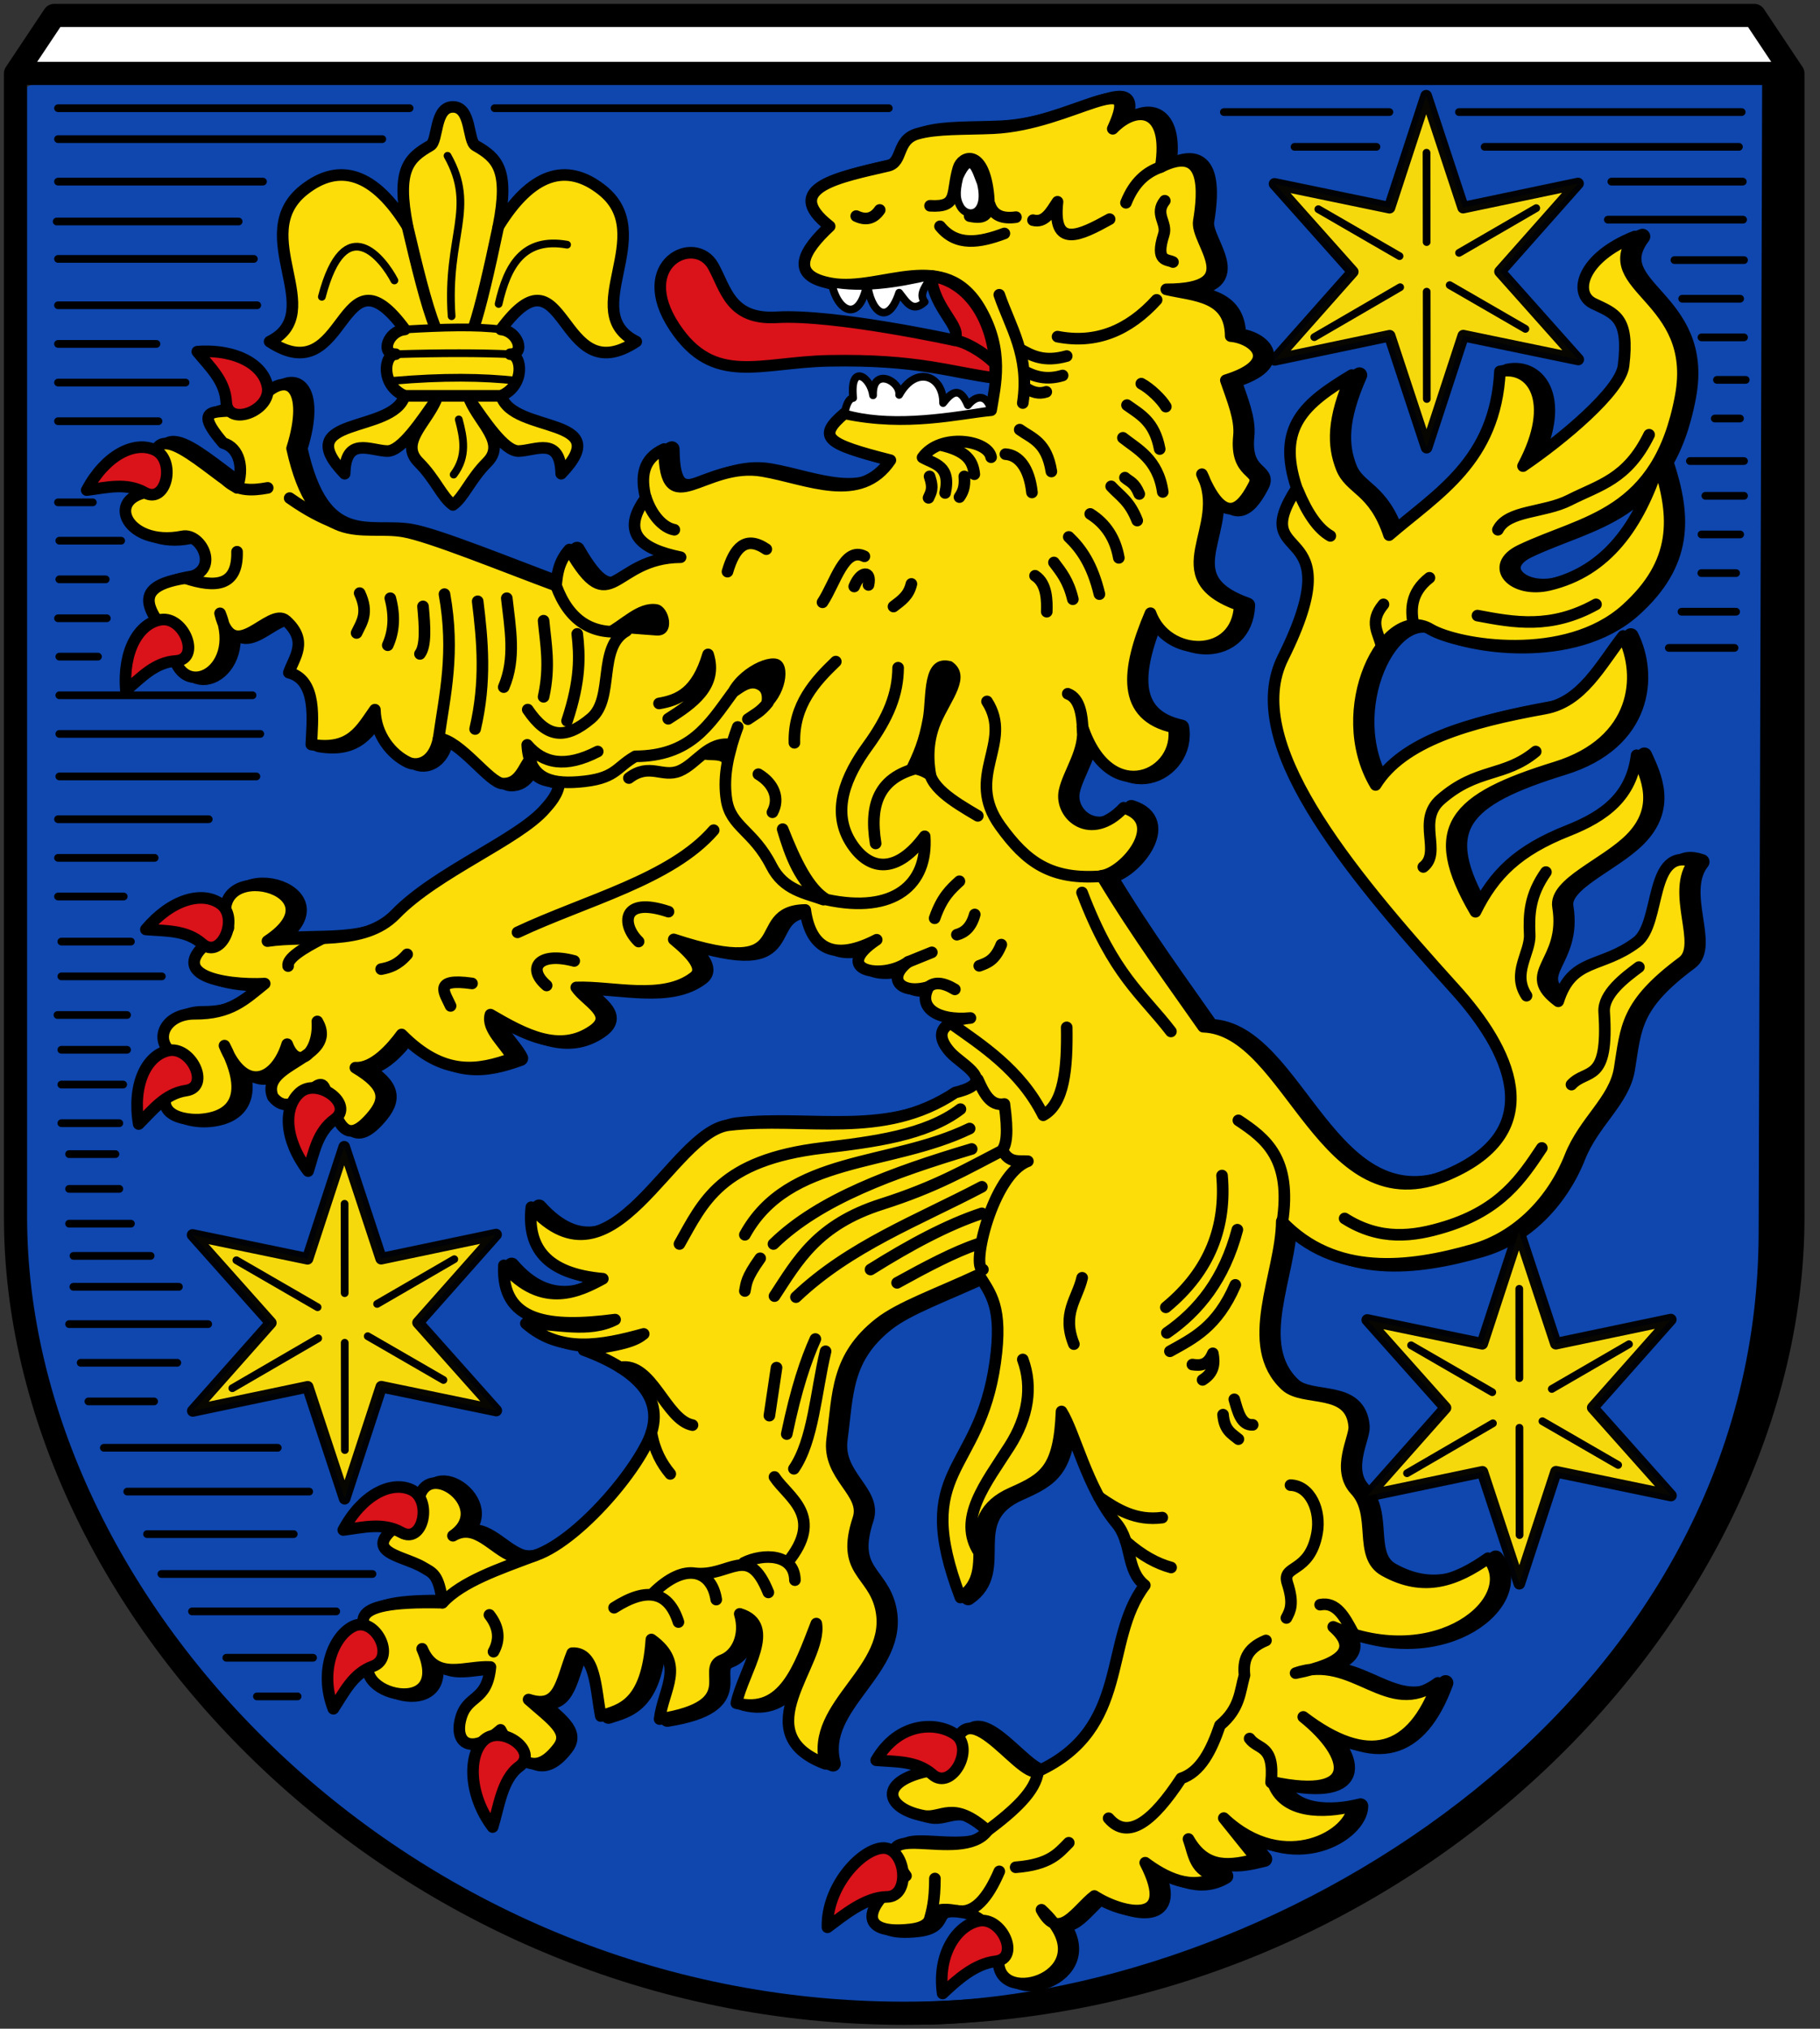 <svg xmlns="http://www.w3.org/2000/svg" viewBox="0 0 441.562 492.187" height="525" width="471"><rect x="0" y="0" width="441.562" height="492.187" fill="#333333" stroke="none"/><path style="fill:#0f47af;stroke:none;stroke-width:5.625;stroke-linecap:round;stroke-linejoin:round;stroke-miterlimit:4;stroke-dasharray:none;stroke-opacity:1" d="m-494.985 16.875-9.375 4.688v273.75c0 94.687 93.751 193.124 215.61 193.124 121.86 0 215.61-98.437 215.61-193.125V29.062L-82.513 15Z" transform="translate(510)"/><path style="fill:none;stroke:#000;stroke-width:1.875;stroke-linecap:round;stroke-linejoin:round;stroke-miterlimit:4;stroke-dasharray:none;stroke-opacity:1" d="M-495.922 26.25h85.297m20.625 0h95.641m-193.125 95.625h-8.438m15.938 95.625h-15.938m24.375-115.313h-24.375m30.938-9.375h-30.938m58.125 318.75h-9.868M-472.04 83.437h-23.882m61.875 318.75h-21.042m7.5-328.125h-48.333m67.5 316.875h-34.987m15-328.125h-47.513m408.75-18.75h-31.875m30.938-8.437h-61.69m-26.25 0h-19.873m-242.812 336.562h-35.587m28.125-328.125h-49.726m408.485-16.875h-68.597m-16.875 0h-40.153m-266.116 227.498h-15.937m15.937-8.438h-16.875m25.313-9.375h-24.375m16.875-8.437h-16.875M-86.876 81.85H-97.19m9.375-9.375h-14.062m15-9.375h-16.875m16.875 48.75h-13.125m13.125 8.437h-9.375m-.938 9.375h9.375m-5.625-37.5h6.978m-7.5 9.375h6.114m-9.375 37.5h8.43m0 9.375h-13.24m12.854 8.772h-15.937m-383.438 182.812h15.938m-17.813-9.375h23.438m-26.25-9.375h33.75m-25.313 30h42.188m-4.241-173.192h-48.75m47.812 10.313h-47.812M-87.098 53.293h-32.812M-448.731 168.68h-46.875m9.375-9.375h-9.375m11.25-18.75h-11.25m15-9.375h-15m23.122 76.945h-23.438m2.682 88.747h15m-2.813-24.375h-14.062m35.756-73.747h-36.563m76.289 183.113h-51.213m18.75-328.125h-44.149m29.65 258.45h-25.608m18.75-7.5h-18.719m11.12-16.253h-12.188m11.25-8.438h-11.25m13.125-16.875h-15M-484.077 150h-11.845m60.938 211.875h-44.142M-417.25 33.75h-78.67" transform="translate(510)"/><path style="fill:none;stroke:#000;stroke-width:3.75;stroke-linecap:round;stroke-linejoin:round;stroke-miterlimit:4;stroke-dasharray:none;stroke-opacity:1" d="M64.525 97.36c7.203-8.509 12.819-3.153 8.213 11.427 5.503 24.856 17.008 18.457 26.975 20.15 6.45 1.095 24.711 8.57 37.077 13.139.246-2.54.505-5.69 3.222-8.752 10.227 17.858 10.333 1.96 26.986 1.86-9.634-1.974-14.648-5.85-8.454-14.342-1.261-5.145-.787-9.545 4.462-11.9.126 18.454 9.635 2.856 23.918 5.334 10.975 1.904 23.653 8.221 30.97-2.624-15.553-3.951-17.969-5.55-11.113-11.368 15.206 3.226 27.56-.022 35.552-.761 1.028-6.244 3.138-14.305-2.48-24.294-8.705-15.481-24.12-4.369-36.192-6.445-10.732-1.846-6.613-8.208-.496-13.882-12.047-9.403 2.9-12.029 14.148-14.668 3.735-.877 1.955-6.264 7.12-7.77 4.658-1.358 11.541-1.049 18.395-1.36 19.14-.869 36.41-15.87 29.022.145 5.876-6.102 13.917-4.982 11.633 9.275 11.33-5.72 10.398 6.21 9.239 13.134-.856 5.112 11.911 16.569-7.882 16.539 6.677 1.575 15.563 1.414 15.62 11.343 5.848.487 12.351 6.519-1.172 10.716 1.616 4.707 3.6 9.396 3.175 13.525-.992 9.654 5.59 8.169 3.596 11.966-2.062 3.924-6.619 11.729-12.575-2.701 6.685 13.065-10.467 24.875 9.16 31.816-.562 13.215-17.657 12.889-21.64 1.904-5.931 13.915-7.03 24.931 5.634 27.69 1.938 11.402-15.424 19.974-22.165-.206.913 5.644-3.397 11.203-4.34 15.69-1.224 5.82 6.339 12.518 14.366 4.021 10.765 3.347.27 15.867-5.364 16.516 8.763 14.555 17.748 26.686 24.66 36.614 21.16.706 28.916 48.986 59.414 35.846 24.996-10.77 14.527-30.746 1.693-44.926-27.032-29.864-51.794-60.248-41.767-80.407 17.366-34.913-9.225-21.684 3.355-41.17-5.017-14.953 2.004-20.607 13.342-27.435-4.798 10.863-4.576 17.056-2.505 22.44 2.093 5.443 7.843 5.144 11.564 16.387 11.798-10.172 25.79-17.966 26.893-39.723 7.764-1.61 14.082 7.147 5.599 22.976 9.384-6.359 23.634-18.203 24.389-24.348 1.446-11.768-2.099-12.595-7.286-15.083-5.044-2.42-2.797-11.214 10.02-16.267-9.425 12.503 15.576 14.692 11.138 38.731-5.383 29.153-23.542 30.056-38.842 37.39-8.016 3.843-1.88 10.486 6.941 8.393 14.133-3.353 21.775-14.641 26.567-29.276 4.208 12.882 4.642 23.924-7.932 35.226-14.677 13.191-40.94 8.707-47.465 4.812-11.026-6.581-24.094 19.589-13.297 37.776 6.53-10.582 22.513-15.19 41.075-18.525 9.073-1.63 13.458-10.545 18.985-17.618 4.797 9.594 3.526 25.74-16.336 31.876-24.69 7.626-31.461 14.59-19.495 35.04 4.502-9.154 10.378-14.894 22.445-19.671 9.056-3.585 15.389-8.377 16.652-18.309 2.368 5.133 6.04 12.739-1.527 20.307-6.152 6.153-18.477 10.721-17.544 16.427 2.25 13.756-9.463 15.862.06 22.966 3.368-10.71 10.435-7.846 19.07-14.378 6.008-4.544 2.775-23.392 13.883-19.456-5.855 7.397 2.565 20.304-2.805 24.294-13.879 10.31-13.62 15.823-15.263 25.93-1.244 7.648-8.56 12.654-11.972 21.26-4.261 10.749-12.746 19.512-23.505 22.596-15.805 4.529-33.62 6.632-46.484-6.881-.114 12.917-9.596 30.032.956 39.854 4.296 3.998 15.896.17 16.627 9.965.202 2.715-4.414 10.36.279 15.399 5.501 5.907.626 15.95 7.027 19.526 9.682 5.41 17.5 2.396 25.15-3 8.257 10.114-12.32 27.64-37.56 16.652 5.86 5.15 2.775 8.888-9.129 11.233 14.15-4.996 22.317 11.373 34.525 2.359-6.265 17.083-17.049 20.156-32.662 8.258 11.733 9.39 14.011 20.364-7.412 15.805 2.509 7.75 12.579 7.59 19.431 5.83-.021 6.765-16.51 16.87-31.295 2.914l7.993 9.951c-6.151 1.52-12.246 2.758-16.566-4.873 1.327 3.623 1.387 8.006 7.121 8.985-6.318 3.858-13.105.123-17.618-3.24 8.028 15.505-5.577 12.443-12.335 8.077-4.276 3.258-8.553 11.312-12.83 3.341 16.159 14.809-9.06 23.849-10.372 13.396-.839-6.687-1.742-11.686-10.06-13.136-9.288-1.618-3.313 3.576-11.369 4.498-12.81 1.465-11.557-5.623-1.076-12.986-11.013-15.14 13.461-2.32 19.771-10.978-8.445-7.589-11.132-2.77-15.503-3.594-10.364-1.952-11.74-10.103 7-11.69 1.119-22.875 16.146 3.028 20.788.881 22.613-10.46 15.64-31.616 25.89-45.117-4.667-3.676-2.922-10.3-6.925-15.086-7.043-8.418-10.06-21.978-13.281-27.08-.564 13.993-4.031 16.233-11.984 19.736-14.412 6.346-2.64 18.686-12.54 25.405-12.029-31.662 4.555-29.592 8.428-57.016 1.935-13.698-1.169-16.671-3.966-21.319-10.12 4.71-19.169 7.867-24.169 11.816-10.447 8.254-9.945 17.031-11.418 28.123-1.21 9.111 8.491 12.81 6.339 19.328-4.246 12.856 3.458 12.942 5.45 21.547 3.468 14.982-17.305 23.487-13.446 37.86-19.653-7.4-.591-24.574-2.189-34.014-4.166 10.748-7.967 22.18-19.396 19.31 1.662-7.863 10.091-18.85.822-21.669 1.539 5.035-.591 9.863-4.24 11.231-5.555 2.083 5.633 11.02-15.202 14.295.858-7.295 6.422-13.27-1.998-19.31-1.111 16.123-7.669 17.042-12.274 18.574-1.292-6.719-1.252-15.566-6.941-15.25-2.737 6.907-3.038 13.74-10.579 11.244 5.598 4.956 10.115 7.793 7.191 11.628-5.02 6.585-9.333 4.722-14-4.272-6.917 6.071-11.13 3.468-9.731-2.427 1.507-6.354 6.418-4.056 7.287-12.822-5.887-.378-13.221 3.582-16.57-4.413 8.221 18.556-21.984 10.173-10.543.06-4.135-5.72-10.296-11.87 15.47-11.247-.858-7.047-2.495-7.254-4.669-8.563-5.467-3.29-18.164-3.72-1.246-13.372-.738-15.487 19.427-1.819 8.467 5.69 5.504-3.292 9.59 3.182 14.535 5.037 8.444 3.169 26.402-15.37 32.491-27.353 5.294-10.418-1.861-17.79-15.32-22.747 10.808-1.302 12.932-2.604 14.57-3.906-10.196 2.82-20.23 4.757-28.586-2.539 7.295.01 15.182 2.39 21.644-.931-15.862 2.08-27.65.717-26.978-13.156 9.44 11.035 18.688 6.095 24.004 3.24-13.915-1.21-18.371-7.742-17.353-17.353 19.835 22.018 33.927-18.296 47.957-19.927 18.35-2.132 37.299 3.804 54.902-7.897 10.694-2.574 1.614-6.597-1.222-9.795-5.788-6.527 2.182-8.086 4.898-8.284-8.103.773-12.892-2.584-10.136-7.557-6.489 1.98-10.448-1.864-4.97-6.044-6.18 4.496-18.835 2.065-7.634-5.388-9.805 5.096-15.96 2.733-17.334-7.227-14.361.234-.369 17.526-31.9 7.146 4.144 3.409 7.623 7.07 4.932 9.155-7.551 5.848-19.869 2.173-28.586 2.504 2.261 3.377 9.6 6.565 4.052 10.436-8.053 5.618-16.583.983-24.875-3.846-1.037 3.527 3.592 7.054 5.404 10.582-8.345 3-16.69 4.6-26.953-5.77-2.493 3.425-6.883 8.315-11.214 8.063 7.577 4.504 7.559 7.778 3.749 12.106-6.48 7.36-7.926.92-11.205-7.133-1.693-4.16-7.371 8.539-12.573 2.108-3.374-8.304 16.115-9.099 10.795-18.299.529 7.523-4.77 12.33-7.316 5.514-2.624 8.604-10.24 12.363-15.21.35 8.44 16.311-2.736 17.77-6.137 17.946-4.113.212-15.228-1.456-2.054-14.101-10.334-2.38-7.645-11.624.995-11.571 8.65.052 12.128-3.431 16.952-7.317-9.105.502-28.024-1.94-8.82-13.47-6.238-18.113 28.646-9.514 9.486 3.154 9.986-1.523 23.45 1.36 31.065-6.516 9.887-10.225 29.878-18.108 36.302-25.575.809-.94 3.35-3.528 3.446-6.496-4.117-.123-7.313-1.167-6.796-5.924-1.86 2.1-2.747 6.5-6.941 6.3-3.256-.155-10.243-10.458-15.54-10.992-1.142 5.978-5.123 6.924-7.387 5.854-4.004-1.894-7.954-6.623-8.077-12.796-3.32 4.642-5.814 10.109-15.43 8.454.257-5.818 1.535-15.64-5.454-17.438 1.314-3.761 4.802-7.646-.666-12.6-4.017-3.64-12.803 11.48-16.018-1.791 5.958 14.638-10.789 22.503-11.72 7.305-2.723-5.531-12.61-13.417 3.264-15.84 8.903-1.36 3.962-11.078-.658-10.14-14.07 2.86-19.661-10.633-6.077-10.974-4.335-21.804 9.555-7.16 19.31-.786 1.762-4.77.6-9.75-3.368-10.877-10.304-12.023 4.074-4.892 8.507-10.127z"/><path style="fill:none;stroke:none;stroke-width:5.625;stroke-linecap:butt;stroke-linejoin:miter;stroke-miterlimit:4;stroke-dasharray:none;stroke-opacity:1" d="M9.391 295.312V29.062L18.766 15h412.469l9.375 14.063v266.25c-33.347 269.713-423.255 215.82-431.219 0z"/><path d="M9.391 295.312V29.062L18.766 15h412.469l9.375 14.063v266.25c-33.347 269.713-423.255 215.82-431.219 0z" style="fill:none;stroke:none;stroke-width:5.625;stroke-linecap:butt;stroke-linejoin:miter;stroke-miterlimit:4;stroke-dasharray:none;stroke-opacity:1"/><path d="M13.141 3.75 4.235 17.813h430.47L425.61 3.75" style="fill:#fff;stroke:none;stroke-width:.938px;stroke-linecap:butt;stroke-linejoin:miter;stroke-opacity:1"/><path d="M4.235 17.813h430.47M430.34 19.688l-.852 279.59c-.353 116.109-118.06 186.622-204.209 189.124" style="fill:none;stroke:#000;stroke-width:5.625;stroke-linecap:round;stroke-linejoin:round;stroke-miterlimit:4;stroke-dasharray:none;stroke-opacity:1"/><path style="fill:none;stroke:#000;stroke-width:5.625;stroke-linecap:round;stroke-linejoin:round;stroke-miterlimit:4;stroke-dasharray:none;stroke-opacity:1" d="M13.14 3.75 3.765 17.813v277.5c0 94.687 93.751 193.124 215.61 193.124 121.86 0 215.61-98.437 215.61-193.125v-277.5L425.612 3.75z"/><path d="M62.65 97.36c7.203-8.509 12.819-3.153 8.213 11.427 5.503 24.856 17.008 18.457 26.975 20.15 6.45 1.095 24.711 8.57 37.077 13.139.246-2.54.505-5.69 3.222-8.752 10.227 17.858 10.333 1.96 26.986 1.86-9.634-1.974-14.648-5.85-8.454-14.342-1.261-5.145-.787-9.545 4.462-11.9.126 18.454 9.635 2.856 23.918 5.334 10.975 1.904 23.653 8.221 30.97-2.624-15.553-3.951-17.969-5.55-11.113-11.368 15.206 3.226 27.56-.022 35.552-.761 1.028-6.244 3.138-14.305-2.48-24.294-8.705-15.481-24.12-4.369-36.192-6.445-10.732-1.846-6.613-8.208-.496-13.882-12.047-9.403 2.9-12.029 14.148-14.668 3.735-.877 1.955-6.264 7.12-7.77 4.658-1.358 11.541-1.049 18.395-1.36 19.14-.869 36.41-15.87 29.022.145 5.876-6.102 13.917-4.982 11.633 9.275 11.33-5.72 10.398 6.21 9.239 13.134-.856 5.112 11.911 16.569-7.882 16.539 6.677 1.575 15.563 1.414 15.62 11.343 5.848.487 12.351 6.519-1.172 10.716 1.616 4.707 3.6 9.396 3.175 13.525-.992 9.654 5.59 8.169 3.596 11.966-2.062 3.924-6.619 11.729-12.575-2.701 6.685 13.065-10.467 24.875 9.16 31.816-.562 13.215-17.657 12.889-21.64 1.904-5.931 13.915-7.03 24.931 5.634 27.69 1.938 11.402-15.424 19.974-22.165-.206.913 5.644-3.397 11.203-4.34 15.69-1.224 5.82 6.339 12.518 14.366 4.021 10.765 3.347.27 15.867-5.364 16.516 8.763 14.555 17.748 26.686 24.66 36.614 21.16.706 28.916 48.986 59.414 35.846 24.996-10.77 14.527-30.746 1.693-44.926-27.032-29.864-51.794-60.248-41.767-80.407 17.366-34.913-9.225-21.684 3.355-41.17-5.017-14.953 2.004-20.607 13.342-27.435-4.798 10.863-4.576 17.056-2.505 22.44 2.093 5.443 7.843 5.144 11.564 16.387 11.798-10.172 25.79-17.966 26.893-39.723 7.764-1.61 14.082 7.147 5.599 22.976 9.384-6.359 23.634-18.203 24.389-24.348 1.446-11.768-2.099-12.595-7.286-15.083-5.044-2.42-2.797-11.214 10.02-16.267-9.425 12.503 15.576 14.692 11.138 38.731-5.383 29.153-23.542 30.056-38.842 37.39-8.016 3.843-1.88 10.486 6.941 8.393 14.133-3.353 21.775-14.641 26.567-29.276 4.208 12.882 4.642 23.924-7.932 35.226-14.677 13.191-40.94 8.707-47.465 4.812-11.026-6.581-24.094 19.589-13.297 37.776 6.53-10.582 22.513-15.19 41.075-18.525 9.073-1.63 13.458-10.545 18.985-17.618 4.797 9.594 3.526 25.74-16.336 31.876-24.69 7.626-31.461 14.59-19.495 35.04 4.502-9.154 10.378-14.894 22.445-19.671 9.056-3.585 15.389-8.377 16.652-18.309 2.368 5.133 6.04 12.739-1.527 20.307-6.152 6.153-18.477 10.721-17.544 16.427 2.25 13.756-9.463 15.862.06 22.966 3.368-10.71 10.435-7.846 19.07-14.378 6.008-4.544 2.775-23.392 13.883-19.456-5.855 7.397 2.565 20.304-2.805 24.294-13.879 10.31-13.62 15.823-15.263 25.93-1.244 7.648-8.56 12.654-11.972 21.26-4.261 10.749-12.746 19.512-23.505 22.596-15.805 4.529-33.62 6.632-46.484-6.881-.114 12.917-9.596 30.032.956 39.854 4.296 3.998 15.896.17 16.627 9.965.202 2.715-4.414 10.36.279 15.399 5.501 5.907.626 15.95 7.027 19.526 9.682 5.41 17.5 2.396 25.15-3 8.257 10.114-12.32 27.64-37.56 16.652 5.86 5.15 2.775 8.888-9.129 11.233 14.15-4.996 22.317 11.373 34.525 2.359-6.265 17.083-17.049 20.156-32.662 8.258 11.733 9.39 14.011 20.364-7.412 15.805 2.509 7.75 12.579 7.59 19.431 5.83-.021 6.765-16.51 16.87-31.295 2.914l7.993 9.951c-6.151 1.52-12.246 2.758-16.566-4.873 1.327 3.623 1.387 8.006 7.121 8.985-6.318 3.858-13.105.123-17.618-3.24 8.028 15.505-5.577 12.443-12.335 8.077-4.276 3.258-8.553 11.312-12.83 3.341 16.159 14.809-9.06 23.849-10.372 13.396-.839-6.687-1.742-11.686-10.06-13.136-9.288-1.618-3.313 3.576-11.369 4.498-12.81 1.465-11.557-5.623-1.076-12.986-11.013-15.14 13.461-2.32 19.771-10.978-8.445-7.589-11.132-2.77-15.503-3.594-10.364-1.952-11.74-10.103 7-11.69 1.119-22.875 16.146 3.028 20.788.881 22.613-10.46 15.64-31.616 25.89-45.117-4.667-3.676-2.922-10.3-6.925-15.086-7.043-8.418-10.06-21.978-13.281-27.08-.564 13.993-4.031 16.233-11.984 19.736-14.412 6.346-2.64 18.686-12.54 25.405-12.029-31.662 4.555-29.592 8.428-57.016 1.935-13.698-1.169-16.671-3.966-21.319-10.12 4.71-19.169 7.867-24.169 11.816-10.447 8.254-9.945 17.031-11.418 28.123-1.21 9.111 8.491 12.81 6.339 19.328-4.246 12.856 3.458 12.942 5.45 21.547 3.468 14.982-17.305 23.487-13.446 37.86-19.653-7.4-.591-24.574-2.189-34.014-4.166 10.748-7.967 22.18-19.396 19.31 1.662-7.863 10.091-18.85.822-21.669 1.539 5.035-.591 9.863-4.24 11.231-5.555 2.083 5.633 11.02-15.202 14.295.858-7.295 6.422-13.27-1.998-19.31-1.111 16.123-7.669 17.042-12.274 18.574-1.292-6.719-1.252-15.566-6.941-15.25-2.737 6.907-3.038 13.74-10.579 11.244 5.598 4.956 10.115 7.793 7.191 11.628-5.02 6.585-9.333 4.722-14-4.272-6.917 6.071-11.13 3.468-9.731-2.427 1.507-6.354 6.418-4.056 7.287-12.822-5.887-.378-13.221 3.582-16.57-4.413 8.221 18.556-21.984 10.173-10.543.06-4.135-5.72-10.296-11.87 15.47-11.247-.858-7.047-2.495-7.254-4.669-8.563-5.467-3.29-18.164-3.72-1.246-13.372-.738-15.487 19.427-1.819 8.467 5.69 5.504-3.292 9.59 3.182 14.535 5.037 8.444 3.169 26.402-15.37 32.491-27.353 5.294-10.418-1.861-17.79-15.32-22.747 10.808-1.302 12.932-2.604 14.57-3.906-10.196 2.82-20.23 4.757-28.586-2.539 7.295.01 15.182 2.39 21.644-.931-15.862 2.08-27.65.717-26.978-13.156 9.44 11.035 18.688 6.095 24.004 3.24-13.915-1.21-18.371-7.742-17.353-17.353 19.835 22.018 33.927-18.296 47.957-19.927 18.35-2.132 37.299 3.804 54.902-7.897 10.694-2.574 1.614-6.597-1.222-9.795-5.788-6.527 2.182-8.086 4.898-8.284-8.103.773-12.892-2.584-10.136-7.557-6.489 1.98-10.448-1.864-4.97-6.044-6.18 4.496-18.835 2.065-7.634-5.388-9.805 5.096-15.96 2.733-17.334-7.227-14.361.234-.369 17.526-31.9 7.146 4.144 3.409 7.623 7.07 4.932 9.155-7.551 5.848-19.869 2.173-28.586 2.504 2.261 3.377 9.6 6.565 4.052 10.436-8.053 5.618-16.583.983-24.875-3.846-1.037 3.527 3.592 7.054 5.404 10.582-8.345 3-16.69 4.6-26.953-5.77-2.493 3.425-6.883 8.315-11.214 8.063 7.577 4.504 7.559 7.778 3.749 12.106-6.48 7.36-7.926.92-11.205-7.133-1.693-4.16-7.371 8.539-12.573 2.108-3.374-8.304 16.115-9.099 10.795-18.299.529 7.523-4.77 12.33-7.316 5.514-2.624 8.604-10.24 12.363-15.21.35 8.44 16.311-2.736 17.77-6.137 17.946-4.113.212-15.228-1.456-2.054-14.101-10.334-2.38-7.645-11.624.995-11.571 8.65.052 12.128-3.431 16.952-7.317-9.105.502-28.024-1.94-8.82-13.47-6.238-18.113 28.646-9.514 9.486 3.154 9.986-1.523 23.45 1.36 31.065-6.516 9.887-10.225 29.878-18.108 36.302-25.575.809-.94 3.35-3.528 3.446-6.496-4.117-.123-7.313-1.167-6.796-5.924-1.86 2.1-2.747 6.5-6.941 6.3-3.256-.155-10.243-10.458-15.54-10.992-1.142 5.978-5.123 6.924-7.387 5.854-4.004-1.894-7.954-6.623-8.077-12.796-3.32 4.642-5.814 10.109-15.43 8.454.257-5.818 1.535-15.64-5.454-17.438 1.314-3.761 4.802-7.646-.666-12.6-4.017-3.64-12.803 11.48-16.018-1.791 5.958 14.638-10.789 22.503-11.72 7.305-2.723-5.531-12.61-13.417 3.264-15.84 8.903-1.36 3.962-11.078-.658-10.14-14.07 2.86-19.661-10.633-6.077-10.974-4.335-21.804 9.555-7.16 19.31-.786 1.762-4.77.6-9.75-3.368-10.877-10.304-12.023 4.074-4.892 8.507-10.127z" style="fill:#fcdd09;stroke:#000;stroke-width:2.812;stroke-linecap:round;stroke-linejoin:round;stroke-miterlimit:4;stroke-dasharray:none;stroke-opacity:1"/><path d="M173.03 64.552c-4.407-7.921-19.583-.665-9.395 14.778 9.552 14.478 20.718 8.532 37.44 8.209 21.762-.421 29.761 2.854 40.35 4.171.557-11.416-4.956-23.171-15.505-24.773.605 8.16 7.788 12.354 5.616 15.605 0 0-29.104-6.367-43.051-5.56-11.313.655-12.344-6.839-15.455-12.43zM21.04 118.904c4.585-8.535 11.56-11.95 16.45-9.78 5.286 2.344 2.974 13.393-2.376 10.386-4.489-2.523-9.25-1.198-14.075-.606z" style="fill:#da121a;stroke:#000;stroke-width:2.812;stroke-linecap:round;stroke-linejoin:round;stroke-miterlimit:4;stroke-dasharray:none;stroke-opacity:1"/><path d="M146.64 153.105c4.212-2.096 8.188-6.741 12.684-6.047 2.606.403 4.123 6.914-.021 6.658-4.641-.288-9.568-.905-12.663-.611zM227.263 190.544c-2.062-2.063-4.4-3.48-7.45-3.239 2.317-4.716 3.546-7.539 4.555-13.09.935-5.137-.314-15.09 6.31-13.321 4.633 3.167-.408 8.745-2.804 14.373-2.22 5.216-1.917 10.52-.61 15.277zM176.19 169.662c1.64-6.372 10.222-10.656 12.71-9.158 2.67 1.608.7 9.714-4.243 12.085 1.314-3.992.421-5.241-.913-5.81-2.687-1.146-5.11 2.487-7.554 2.883z" style="fill:#000;stroke:#000;stroke-width:.938px;stroke-linecap:butt;stroke-linejoin:miter;stroke-opacity:1"/><path style="fill:#fcdd09;stroke:#000;stroke-width:2.812;stroke-linecap:round;stroke-linejoin:round;stroke-miterlimit:4;stroke-dasharray:none;stroke-opacity:1" d="M115.356 35.31c5.278 3.016 8.301 5.824 5.548 19.662 7.908-12.884 16.418-15.787 25.14-8.884 13.738 10.872-6.05 29.642 8.319 36.783-19.096 12.604-16.713-24.786-32.818-2.94 4.124.379 5.999 6.004 2.249 6.004 2.812 0 3.75 7.5-2.189 10.092 2.799 9.327 28.084 4.792 14.548 18.9-.196-9.152-6.17-5.625-10.294-5.494-3.499.11-8.358-7.422-11.836-12.304 2.557 5.745 8.833 10.368 4.146 15.056-4.065 4.064-5.625 8.437-8.283 10.312-2.658-1.875-4.218-6.248-8.283-10.312-4.687-4.688 1.59-9.31 4.145-15.056-3.478 4.882-8.336 12.415-11.836 12.304-4.123-.13-10.098-3.658-10.294 5.494-13.536-14.108 11.75-9.573 14.548-18.9-5.938-2.592-5-10.092-2.188-10.092-3.75 0-1.875-5.625 2.248-6.003-16.105-21.847-13.721 15.543-32.817 2.94 14.37-7.142-5.42-25.912 8.318-36.784 8.722-6.903 17.233-4 25.14 8.884-2.753-13.838.27-16.646 5.549-19.662 1.914-1.094.937-9.375 5.47-9.375 4.533 0 3.556 8.28 5.47 9.375"/><path d="M98.166 96.027h23.44m-.702-41.055c-2.257 10.743-4.284 19.418-5.881 24.223M98.867 54.972c2.246 9.503 4.49 18.854 6.736 24.471" style="fill:none;stroke:#000;stroke-width:2.812;stroke-linecap:butt;stroke-linejoin:miter;stroke-miterlimit:4;stroke-dasharray:none;stroke-opacity:1"/><path d="M108.578 37.797c7.143 12.677-.384 19.374.991 38.92m1.736 25.037c1.17 4.462 2.126 8.924-1.24 13.386m10.907-41.398c2.106-9.28 5.98-16.245 16.61-14.378M95.686 68.04c-2.629-5.073-11.986-17.478-17.6 3.967m17.891 13.928c11.289-.336 20.493-.325 27.816 0m-28.489 6.458c12.134-1.06 21.91-.94 30.081-.018m-27.16-12.443c9.114-.536 17.488-.777 23.32 0" style="fill:none;stroke:#000;stroke-width:1.875;stroke-linecap:round;stroke-linejoin:round;stroke-miterlimit:4;stroke-dasharray:none;stroke-opacity:1"/><path d="M232.897 49.944c1.742 3.32 6.941 2.266 5.082-5.454-1.287-3.187-2.333-7.817-5.206-1.487-1.02 4.011-.593 5.575.124 6.94z" style="fill:#fff;stroke:#000;stroke-width:1.875;stroke-linecap:butt;stroke-linejoin:miter;stroke-miterlimit:4;stroke-dasharray:none;stroke-opacity:1"/><path d="M269.585 117.99c2.16 2.344 4.464 3.536 6.321 8.305m-2.974-10.411c1.157 1.028 2.313 1.128 3.47 3.966m.496-26.772c2.21 1.167 4.991 3.908 5.95 5.577m-9.42-.372c3.184 2.292 6.652 3.925 7.932 10.66m-8.924-2.727c3.406 2.726 8.518 5.13 9.668 13.138m-17.6 5.33c3.808 2.39 6.106 5.956 6.94 10.66m-12.146-5.082c3.017 2.876 5.732 6.738 7.436 13.882m-11.031-7.685c1.723 2.296 3.503 4.391 4.586 8.924m-9.172-5.701c2.962 1.9 2.916 6.235 2.842 8.724m8.76 29.125c-.15-3.685-.588-8.113-3.67-9.218m141.053-62.84c-5.326 10.886-12.018 12.145-19.336 15.865-6.2 3.15-14.944 2.381-17.353 7.188m-40.655 1.488c-2.981-1.693-5.611-5.497-7.932-11.155m20.823 27.764c-3.687 4.394-1.041 6.979-.496 10.163m11.651-16.609c-4.697 3.645-4.453 7.911-3.966 10.908m44.373-4.462c-10.872 6.055-19.82 4.42-28.756 2.727m14.13 32.97c-7.687 6.342-14.147 3.885-23.054 11.65-5.93 5.17.38 12.75-4.214 16.362m29.747 1.24c-3.951 5.609-4.168 10.272-3.939 15.154.21 4.467-4.414 9.364-.77 14.84m27.268-6.94c-3.412 2.537-8.72 6.528-8.429 10.907 1.162 17.506-4.23 13.592-7.932 17.6m-7.19 15.37c-4.955 7.444-9.937 14.925-23.301 19.087-7.908 2.463-15.963 3.46-24.542-1.983m-25.781-23.798c6.71 4.43 13.02 9.346 10.66 24.79m-11.404 15.121c-4.407 10.217-10.175 12.95-15.865 16.114m16.361-29.5c-3.164 11.97-9.322 19.664-17.105 25.037m13.387-38.175c1.06 12.216-2.804 23.065-13.635 31.978m20.328 104.611c2.057 2.846 6.103 1.315 5.206 10.66m11.899-43.134c3.933-.776 5.935 2.952 7.932 6.693m-16.113-3.47c.935-1.745 1.859-3.45.248-8.428-1.49-4.607 5.356-2.177 7.189-12.147.99-5.39-1.6-11.503-6.445-11.651m-44.126 80.813c4.77 5.55 10.852.61 17.6-9.668 4.707-1.556 7.338-6.744 9.42-12.89 4.87-4.05 4.798-8.098 5.95-12.147-.346-3.33.312-6.409 5.206-8.428m-60.734 55.032c8.303-.648 10.34-3.384 12.89-5.95m-32.474 8.677c-.018 5.602-.705 7.86-1.365 10.25m16.983-11.985c-2.796 6.5-6.076 10.335-10.192 9.575m68.199-114.435c-1.57-1.323-3.408-2.108-3.718-5.949m2.726-3.718c.887 3.066 1.653 6.335 4.462 6.197m-52.057 84.036c-.524 4.801-5.87 9.602-12.285 14.403m8.566-114.304c2.454 6.67 1.31 13.97-3.222 21.07-5.776 9.048-12.764 17.626-7.345 25.783m46.552 3.617c-3.368-.923-6.973-2.79-11-6.353m8.855-5.752c-6.369.833-10.938-1.93-15.358-4.995m-4.078-53.183c-1.16 5.085-4.998 8.639-2.009 16.094M118.741 391.79c2.314 2.975 2.645 5.95.992 8.924m-12.387-11.88c4.773-5.152 13.783-8.185 22.384-11.422m58.174-19.087c3.29 5.02 12.39 9.511 3.082 20.811m-10.519.012c4.631-2.32 12.28-2.268 12.395 4.214m-24.266-1.66c8.598.933 12.913-7.502 17.82 4.635m-28.011.247c7.911-7.87 14.269-5.622 15.369 1.488m-24.79 1.983c8.267-5.304 13.3-3.783 15.618 3.47M188.4 331.8l-1.736 11.65m-2.23-38.175c-3.529 4.933-3.356 6.165-3.719 7.933m17.105 11.65c-2.314 5.177-4.628 11.959-6.941 23.055m9.42-20.08c-2.34 9.781-2.992 21.67-7.685 28.508m44.62-54.536c-5.712 1.917-12.566 5.546-19.583 9.42m20.575-16.857c-8.275 2.717-17.425 7.62-27.02 13.634m27.02-20.08c-15.479 8.154-32.07 14.363-45.116 26.773m49.826-35.449c-8.587 4.426-15.834 8.7-29.003 12.89-15.676 4.99-20.382 13.689-26.03 22.311m47.845-35.697c-19.021 5.692-36.908 12.139-48.092 23.055m-6.941-2.231c10.64-19.364 35.184-16.422 54.537-25.781m-84.777 57.947c7.748-1.392 10.994 12.73 17.54 14.005m-9.966 1.81c.76 4.487 2.494 7.512 4.57 10.026m70.402-88.498c-8.37 6.389-21.244 7.964-33.466 9.42-24.851 2.96-28.978 13.198-34.705 23.302m124.443 29.251c1.89.275 3.719.25 4.958-2.727.468 2.408.326 4.693-2.48 6.446m-53.297-26.773c-2.966-.212 2.297-23.105 10.908-26.277-2.22-.136-4.603.538-6.198-2.727.962-1.33 1.503-3.921.496-11.155-3.434.588-4.948-2.663-6.445-5.95m5.701-32.721c-1.565 3.915-3.47 4.443-5.356 5.15m-17.246-.946 5.747-2.328m-.777 8.372c1.368-1.147 3.338-1.21 6.356.611m.496-13.262c1.864-.52 3.458-1.76 4.335-4.91m47.596 28.384c-7.075-9.196-13.882-13.548-21.567-33.714m-31.888 31.692c7.433 5.302 16.95 11.302 22.468 22.349 5.074-2.743 5.865-11.375 5.702-21.319m-26.03-35.449c-2.11 1.94-4.227 3.819-6.016 8.98m-42.762-34.954c3.832 2.294 5.201 5.956 3.414 9.241m49.827.868c-6.125-3.6-12.19-7.251-11.838-12.147-12.26 1.777-14.516 9.163-12.952 18.84m27.021-34.457c6.527 10.166-5.618 18.013 3.223 30.243 6.313 8.733 12.252 13.158 24.789 12.147M163.61 128.526c-2.702-.488-5.547-3.521-6.94-7.932m29.25 12.642c-4.998-3.386-7.714-.382-9.42 5.454m26.278 21.815c-4.925 4.718-10.294 10.458-10.04 19.707m-13.758-3.842c-2.904 7.862-3.41 13.046-2.727 17.6.997 6.655 6.506 7.429 10.907 16.114 2.988 5.895 8.243 6.566 12.643 8.18-5.78-4.384-8.041-10.798-9.916-17.105 3.044 7.737 6.307 14.601 10.66 17.105 16.326 3.526 24.614-3.668 23.797-15.37-6.587 8.94-13.135 8.596-17.6 1.984-5.425-8.033-1.318-16.86 3.718-23.798 5.123-7.056 7.384-12.725 7.437-19.088m-65.32 26.773c4.998-3.84 8.135.034 12.335-1.753 4.206-1.789 6.857-7.263 12.639-6.357l-.977 3.76c-1.328-1.783-3.594-1.221-5.52-1.507 1.998-.288 3.773-1.473 6.065-.588m-32.103 0c-7.82 4.05-13.248 2.922-17.105-1.612.435 7.872 5.254 9.549 12.333 9.003 9.198-.71 8.971-3.377 13.881-6.218 13.338-.072 17.864-7.57 23.47-15.237m-22.663 60.172c-4.183-4.05-4.248-11.09 7.255-7.247m63.337-105.603c1.076 3.126.253 3.972-.246 5.207m8.676-5.206c.236 2.72-.438 3.923-1.176 5.02m-25.533 21.691c1.546-3.845 4.264-3.996 3.463-.377m-78.087 97.174c-4.887-4.167-1.97-8.255 6.694-5.95m-29.996 10.908c-1.337-3.047-4.537-6.839 5.206-5.453M78.322 227.62c-4.932 2.518-8.732 4.895-8.416 6.757m28.88-2.85c-2.316 2.658-4.33 3.208-6.321 3.594m80.69-33.714c-10.358 11.936-31.025 16.997-47.597 24.79m60.74-55.718c-1.868 2.34-3.285 2.876-4.85 4.004m-41.398-20.7c.615 5.356.823 11.186-2.469 21.1m-5.701-24.294c.53 5.702 1.656 10.893 0 18.468m-8.924-23.922c.81 7.277 2.246 14.607-.744 21.567m-6.321-20.823c1.185 9.633 2.091 19.406-.62 30.987m-7.437-32.722c2.557 14.218.121 24.211-1.41 34.97m-3.796-31.995c.457 4.899.75 9.552-.743 11.527m-7.19-13.51c1.146 4.307.88 8.086-.62 11.402m-6.816-12.642c2.254 4.814.493 7.074-.744 9.668m-29.004-19.708c.192 8.424-5.205 8.83-12.575 6.407m25.342-19.421c4.554 3.2 7.642 4.64 10.57 5.887m-15.9-8.366c-3.701.676-7.248.837-9.97-1.755m104.914 54.06c4.696-.804 9.158-2.62 11.899-11.898 2.44 7.611-3.87 11.956-9.668 15.617m-27.208-32.311c3.069 8.4 8.687 12.177 17.044 10.992-7.098 3.976-2.801 16.335-8.552 21.195-6.3 5.323-10.72 4.761-15.37-2.107m81.682-37.184c-4.929-2.444-7.03 6.425-10.164 11.155m21.567-4.462c-.676 2.85-2.348 3.96-4.345 5.49m24.665-58.875c-3.145-3.153-7.54-5.472-9.906-5.738m4.85 32.515c-.349-3.16-1.748-5.687-8.323-7.106m1.24 11.651c1.476-6.646-2.576-6.972-5.476-8.615 4.34-6.034 15.91-4.207 16.63-.061m3.471-.744c3.24.19 5.804 3.335 6.445 9.296m-2.974-15.245c3.022 2.159 6.538 3.002 7.684 10.163m-6.573-20.571c1.778 1.372 3.556 1.846 5.334 1.236m-5.472-5.104c2.618 1.436 5.51 2.324 9.438 1.137m-10.457-6.474c2.947 1.675 5.919 3.319 11.449 1.764M242.44 71.511c2.627 7.7 7.475 14.805 5.701 26.277m32.474-25.038c-6.743 7.425-14.658 10.752-24.045 8.924m26.029-32.97c-2.607 3.232.67 5.332-.248 8.18-2.193 6.809.89 5.954 2.23 6.694m-33.96-10.164c2.881.76 4.341-2.035 5.949-4.462-1.306 11.596 5.535 8.15 12.642 4.215M240.11 49.57c.833 2.654 3.046 3.584 6.378 3.114M273.18 49.2c2.055-5.153 5.056-7.472 8.428-8.676m-55.965 9.402c7.03.446 5.077-3.113 6.882-9.154.884-2.96 5.86-4.672 7.189 5.701.767 5.99-.794 6.693-4.462 5.95m-7.19 2.479c4.012 4.957 9.643 3.977 15.618 1.735m-35.945-4.214c2.21 1.047 4.153.768 5.702-1.488" style="fill:none;stroke:#000;stroke-width:2.812;stroke-linecap:round;stroke-linejoin:round;stroke-miterlimit:4;stroke-dasharray:none;stroke-opacity:1"/><path style="opacity:.97;fill:#fcdd09;fill-opacity:1;stroke:#000;stroke-width:.881;stroke-linecap:round;stroke-linejoin:round;stroke-miterlimit:4;stroke-dasharray:none;stroke-dashoffset:0;stroke-opacity:1" d="m204.52 163.873-8.76-1.808-2.793 8.497-2.814-8.49-8.755 1.83 5.946-6.683-5.962-6.667 8.76 1.808 2.793-8.497 2.814 8.49 8.755-1.83-5.946 6.683z" transform="matrix(3.185 0 0 3.198 -268.485 -436.854)"/><path style="fill:none;stroke:#000;stroke-width:1.875;stroke-linecap:round;stroke-linejoin:round;stroke-miterlimit:4;stroke-dasharray:none;stroke-opacity:1" d="m346.138 70.767.031 26.03m-6.464-27.116-20.842 12.115m32.856-12.622 18.368 10.618m-16.094-18.445 18.726-10.856m-52.868.26L339.55 62.14m6.55-25.086.027 21.675"/><path transform="matrix(3.185 0 0 3.198 -245.985 -161.23)" d="m204.52 163.873-8.76-1.808-2.793 8.497-2.814-8.49-8.755 1.83 5.946-6.683-5.962-6.667 8.76 1.808 2.793-8.497 2.814 8.49 8.755-1.83-5.946 6.683z" style="opacity:.97;fill:#fcdd09;fill-opacity:1;stroke:#000;stroke-width:.881;stroke-linecap:round;stroke-linejoin:round;stroke-miterlimit:4;stroke-dasharray:none;stroke-dashoffset:0;stroke-opacity:1"/><path d="m346.138 70.767.031 26.03m-6.464-27.116-20.842 12.115m32.856-12.622 18.368 10.618m-16.094-18.445 18.726-10.856m-52.868.26L339.55 62.14m6.55-25.086.027 21.675" style="fill:none;stroke:#000;stroke-width:1.875;stroke-linecap:round;stroke-linejoin:round;stroke-miterlimit:4;stroke-dasharray:none;stroke-opacity:1" transform="translate(22.5 275.625)"/><path style="opacity:.97;fill:#fcdd09;fill-opacity:1;stroke:#000;stroke-width:.881;stroke-linecap:round;stroke-linejoin:round;stroke-miterlimit:4;stroke-dasharray:none;stroke-dashoffset:0;stroke-opacity:1" d="m204.52 163.873-8.76-1.808-2.793 8.497-2.814-8.49-8.755 1.83 5.946-6.683-5.962-6.667 8.76 1.808 2.793-8.497 2.814 8.49 8.755-1.83-5.946 6.683z" transform="matrix(3.185 0 0 3.198 -530.985 -181.854)"/><path style="fill:none;stroke:#000;stroke-width:1.875;stroke-linecap:round;stroke-linejoin:round;stroke-miterlimit:4;stroke-dasharray:none;stroke-opacity:1" d="m346.138 70.767.031 26.03m-6.464-27.116-20.842 12.115m32.856-12.622 18.368 10.618m-16.094-18.445 18.726-10.856m-52.868.26L339.55 62.14m6.55-25.086.027 21.675" transform="translate(-262.5 255)"/><path d="M204.906 100.284c10.382 2.978 22.872 1.317 35.552-.761-.869-3.548-3.299-4.059-5.634-1.209-2.006-4.815-4.012-3.083-6.017-.526.125-6.582-6.532-9.371-10.66-1.984.41-3.378-6.576-6.899-6.33.103-.577-4.528-5.722-7.915-4.825.641-.926.094-1.628 1.306-2.086 3.736zM201.786 68.784c7.406 1.322 15.194.277 24.134-1.847-.823 2.103-3.268 4.206-1.576 6.309-3.04 2.83-4.497-.144-6.197-2.231-2.9 8.727-7.099 4.16-7.742-2.39-1.826 10.076-7.275 6.974-8.619.159z" style="fill:#fff;stroke:#000;stroke-width:1.875;stroke-linecap:round;stroke-linejoin:round;stroke-miterlimit:4;stroke-dasharray:none;stroke-opacity:1"/><path style="fill:#da121a;stroke:#000;stroke-width:2.812;stroke-linecap:round;stroke-linejoin:round;stroke-miterlimit:4;stroke-dasharray:none;stroke-opacity:1" d="M47.87 85.314c9.664-.688 16.28 3.38 17.061 8.673.845 5.72-9.73 9.674-10.048 3.546-.268-5.143-3.934-8.459-7.013-12.219zM30.54 167.508c-.803-9.654 3.185-16.318 8.47-17.163 5.709-.912 9.788 9.614 3.664 10.006-5.139.329-8.41 4.034-12.134 7.157zM33.65 272.7c-1.585-9.559 1.85-16.524 7.048-17.795 5.617-1.373 10.537 8.787 4.465 9.675-5.096.745-8.056 4.704-11.513 8.12zM35.39 225.493c6.231-7.419 13.756-9.34 18.102-6.217 4.695 3.374.176 13.719-4.447 9.684-3.88-3.387-8.811-3.062-13.654-3.467zM74.754 284.115c-5.844-7.727-6.04-15.491-2.027-19.031 4.336-3.826 13.413 2.885 8.449 6.492-4.166 3.027-4.948 7.908-6.422 12.539zM80.878 414.565c-3.518-9.026.049-17.722 4.874-20.036 5.213-2.5 10.48 7.601 4.72 9.72-4.832 1.779-6.914 6.262-9.594 10.316zM83.285 371.187c4.579-8.538 11.551-11.959 16.444-9.792 5.287 2.34 2.982 13.391-2.369 10.388-4.49-2.52-9.252-1.191-14.075-.596zM119.52 443.256c-5.845-7.728-6.04-17.6-2.027-21.141 4.335-3.826 13.413 2.885 8.449 6.492-4.166 3.028-4.948 10.018-6.423 14.649zM200.752 467.581c-.239-9.685 7.881-18.683 13.205-19.218 5.753-.578 7.337 11.808 1.2 11.842-5.149.03-10.506 4.475-14.405 7.376zM212.578 427.055c5.528-9.528 14.928-9.339 19.273-6.216 4.696 3.374-.995 13.718-5.618 9.683-3.88-3.386-8.812-3.061-13.655-3.467zM228.7 483.638c-1.33-9.597 3.462-16.468 8.692-17.6 5.651-1.222 10.298 9.066 4.205 9.791-5.114.609-9.35 4.487-12.898 7.809z"/></svg>